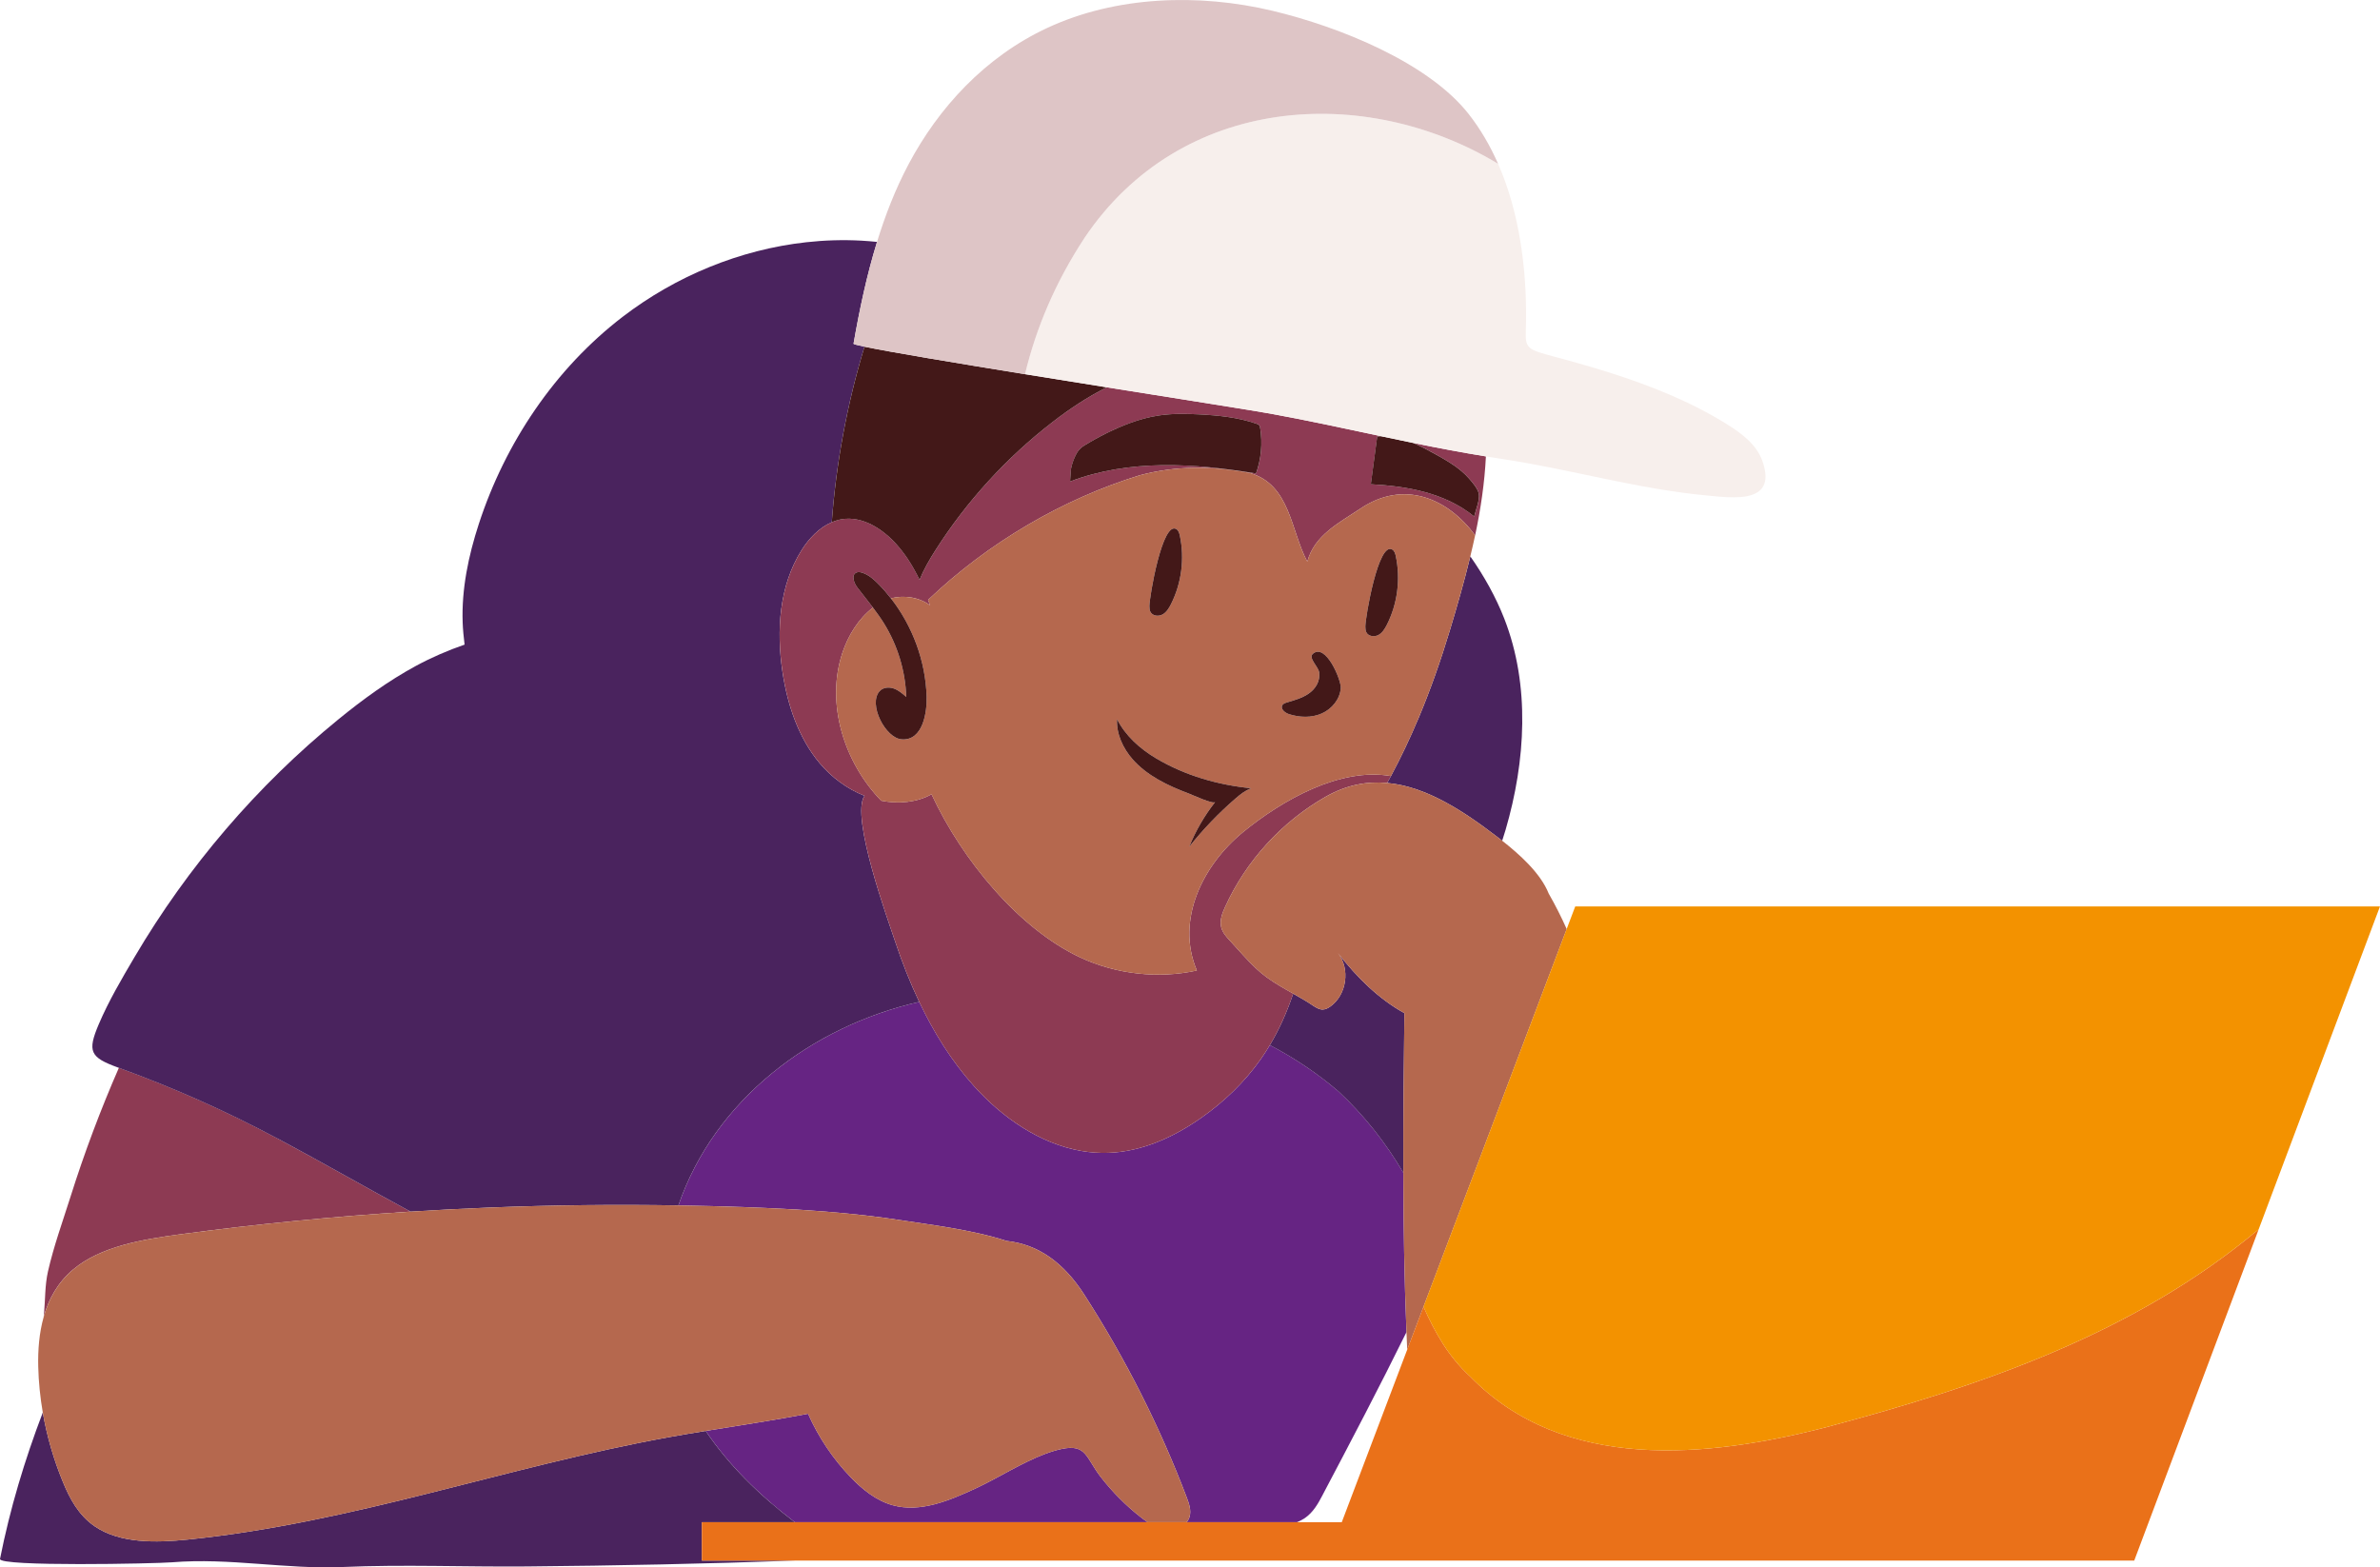 <svg width="123" height="81" viewBox="0 0 123 81" fill="none" xmlns="http://www.w3.org/2000/svg">
<g clip-path="url(#clip0_1810_2076)">
<path d="M73.308 37.12C72.875 38.149 72.403 39.144 71.886 40.109C71.822 40.228 71.753 40.345 71.688 40.463C73.705 40.645 75.62 41.907 77.351 43.229C77.44 43.298 77.536 43.372 77.634 43.448C77.694 43.26 77.755 43.072 77.811 42.882C78.848 39.326 79.09 35.42 77.742 31.971C77.304 30.85 76.7 29.771 75.988 28.755C75.677 30.044 75.308 31.322 74.927 32.587C74.451 34.164 73.917 35.675 73.309 37.121L73.308 37.12Z" fill="#4A235E"/>
<path d="M68.361 77.246C69.832 74.457 71.299 71.663 72.688 68.843C72.577 66.101 72.532 63.355 72.526 60.609C71.628 59.072 70.513 57.65 69.172 56.401C68.061 55.452 66.872 54.663 65.626 54.013C65.478 54.26 65.323 54.503 65.156 54.74C64.317 55.93 63.249 56.952 62.057 57.787C60.643 58.778 58.999 59.521 57.273 59.58C56.806 59.596 56.345 59.561 55.892 59.483C53.751 59.113 51.795 57.761 50.324 56.116C49.164 54.819 48.25 53.341 47.507 51.777C41.95 53.043 36.932 56.834 35.062 62.297C36.211 62.316 37.36 62.344 38.508 62.386C41.251 62.486 44.005 62.656 46.72 63.085C47.875 63.268 50.249 63.547 52.015 64.13C53.696 64.312 54.994 65.289 56.033 66.902C58.159 70.2 59.938 73.721 61.331 77.389C61.451 77.706 61.571 78.05 61.481 78.377C61.451 78.487 61.397 78.582 61.328 78.668H67.029C67.17 78.612 67.304 78.543 67.428 78.46C67.876 78.156 68.127 77.692 68.362 77.247L68.361 77.246Z" fill="#662483"/>
<path d="M56.9 76.349C56.114 75.337 56.157 74.606 54.856 74.885C53.726 75.128 52.513 75.833 51.389 76.434C51.048 76.616 50.715 76.788 50.395 76.935C49.05 77.554 47.561 78.186 46.134 77.79C45.284 77.555 44.57 76.976 43.959 76.34C43.043 75.388 42.297 74.272 41.761 73.064C40.013 73.396 38.239 73.662 36.473 73.95C37.659 75.715 39.253 77.28 41.079 78.667H59.309C59.187 78.586 59.068 78.498 58.954 78.409C58.189 77.81 57.498 77.116 56.901 76.348L56.9 76.349Z" fill="#662483"/>
<path d="M72.525 60.609C72.519 57.859 72.547 55.108 72.58 52.359C71.241 51.62 70.117 50.498 69.152 49.263C69.786 50.075 69.601 51.4 68.767 52.006C68.644 52.096 68.503 52.173 68.351 52.173C68.188 52.173 68.041 52.085 67.903 52.001C67.56 51.765 67.196 51.558 66.832 51.352C66.522 52.278 66.128 53.173 65.625 54.014C66.871 54.664 68.06 55.453 69.171 56.402C70.512 57.651 71.627 59.074 72.525 60.61V60.609Z" fill="#4A235E"/>
<path d="M36.273 78.668H41.077C39.252 77.281 37.658 75.716 36.471 73.951C35.826 74.056 35.182 74.162 34.542 74.279C26.171 75.799 18.241 78.703 9.702 79.566C8.056 79.733 6.199 79.773 4.894 78.88C4.053 78.304 3.601 77.439 3.253 76.593C2.769 75.421 2.422 74.215 2.211 72.998C1.273 75.455 0.515 77.976 0.001 80.566C-0.08 80.974 8.032 80.811 8.895 80.74C11.864 80.497 14.787 81.11 17.699 80.984C20.863 80.846 24.054 80.983 27.222 80.955C31.838 80.915 36.457 80.818 41.072 80.653H36.273V78.669V78.668Z" fill="#4A235E"/>
<path d="M3.789 65.6C5.207 64.411 7.354 64.051 9.38 63.78C13.298 63.256 17.249 62.868 21.219 62.617C18.923 61.38 16.662 60.075 14.361 58.848C11.645 57.399 9.02 56.235 6.144 55.184C5.195 57.354 4.362 59.574 3.65 61.828C3.244 63.115 2.78 64.387 2.48 65.705C2.317 66.422 2.342 67.164 2.274 67.892C2.269 67.948 2.262 68.004 2.254 68.06C2.516 67.131 2.987 66.271 3.788 65.6L3.789 65.6Z" fill="#8D3A53"/>
<path d="M14.361 58.848C16.663 60.076 18.924 61.38 21.22 62.617C22.585 62.531 23.952 62.46 25.321 62.406C28.56 62.279 31.809 62.243 35.06 62.297C36.93 56.833 41.948 53.043 47.505 51.777C47.02 50.756 46.607 49.7 46.252 48.628C45.912 47.603 43.935 42.18 44.679 41.127C43.789 40.777 42.98 40.18 42.362 39.444C41.256 38.125 40.695 36.423 40.438 34.72C40.116 32.579 40.27 30.27 41.423 28.438C41.806 27.828 42.337 27.267 42.987 26.99C43.213 23.916 43.781 20.867 44.676 17.918C44.309 17.841 44.107 17.787 44.112 17.763C44.42 15.996 44.793 14.227 45.325 12.502C45.057 12.475 44.788 12.452 44.519 12.437C43.567 12.385 42.613 12.414 41.668 12.519C38.241 12.898 34.922 14.269 32.179 16.373C28.68 19.056 26.114 22.883 24.746 27.076C24.21 28.721 23.849 30.443 23.911 32.172C23.924 32.535 23.961 32.921 24.01 33.314C23.148 33.612 22.307 33.975 21.5 34.411C20.067 35.187 18.744 36.152 17.482 37.182C13.283 40.606 9.707 44.789 6.956 49.457C6.297 50.575 5.617 51.729 5.107 52.926C4.502 54.346 4.658 54.644 6.088 55.166C6.107 55.173 6.125 55.18 6.144 55.187C9.02 56.238 11.645 57.402 14.361 58.851L14.361 58.848Z" fill="#4A235E"/>
<path d="M4.896 78.88C6.201 79.773 8.059 79.732 9.704 79.566C18.243 78.703 26.173 75.8 34.544 74.279C35.184 74.162 35.828 74.055 36.472 73.95C38.239 73.662 40.012 73.397 41.761 73.064C42.297 74.272 43.042 75.388 43.959 76.341C44.571 76.976 45.284 77.555 46.133 77.791C47.561 78.187 49.05 77.555 50.395 76.936C50.715 76.789 51.048 76.617 51.389 76.434C52.513 75.834 53.726 75.129 54.856 74.886C56.157 74.607 56.113 75.338 56.9 76.35C57.497 77.117 58.188 77.81 58.953 78.41C59.067 78.499 59.186 78.587 59.308 78.668H61.327C61.395 78.583 61.45 78.487 61.48 78.378C61.57 78.051 61.451 77.707 61.33 77.389C59.937 73.722 58.158 70.2 56.032 66.903C54.993 65.29 53.694 64.313 52.014 64.131C50.248 63.548 47.874 63.269 46.72 63.086C44.005 62.657 41.25 62.487 38.507 62.387C37.359 62.345 36.21 62.316 35.062 62.298C31.811 62.244 28.562 62.28 25.323 62.407C23.954 62.461 22.587 62.532 21.221 62.618C17.251 62.87 13.3 63.257 9.383 63.781C7.356 64.052 5.209 64.413 3.791 65.602C2.99 66.273 2.519 67.133 2.257 68.062C2.023 68.892 1.955 69.778 1.976 70.634C1.995 71.424 2.076 72.213 2.211 72.999C2.422 74.216 2.77 75.421 3.253 76.593C3.602 77.439 4.053 78.305 4.895 78.88L4.896 78.88Z" fill="#B5684E"/>
<path d="M74.254 23.511C74.85 23.843 75.458 24.203 75.915 24.72C76.092 24.919 76.373 25.242 76.428 25.509C76.494 25.834 76.261 26.371 76.19 26.694C75.456 26.092 74.573 25.689 73.659 25.436C72.744 25.184 71.795 25.078 70.847 25.025C70.957 24.206 71.066 23.387 71.176 22.568C71.241 22.564 71.308 22.554 71.375 22.544C69.461 22.137 67.548 21.72 65.631 21.373C64.776 21.218 61.2 20.655 57.202 20.017C56.208 20.512 55.277 21.132 54.398 21.81C52.025 23.643 49.972 25.889 48.358 28.416C48.043 28.91 47.743 29.427 47.523 29.968C47.214 29.32 46.841 28.702 46.334 28.135C45.613 27.329 44.578 26.662 43.51 26.832C43.328 26.861 43.156 26.919 42.989 26.989C42.339 27.267 41.809 27.827 41.425 28.437C40.272 30.27 40.118 32.578 40.441 34.72C40.698 36.423 41.258 38.125 42.365 39.444C42.982 40.179 43.791 40.776 44.682 41.127C43.937 42.179 45.914 47.603 46.254 48.628C46.609 49.699 47.022 50.756 47.507 51.777C48.249 53.341 49.163 54.818 50.324 56.116C51.795 57.76 53.751 59.112 55.892 59.482C56.345 59.561 56.806 59.595 57.273 59.579C58.999 59.52 60.642 58.777 62.057 57.786C63.249 56.952 64.317 55.929 65.155 54.739C65.323 54.502 65.478 54.259 65.626 54.012C66.128 53.171 66.523 52.276 66.833 51.35C66.359 51.082 65.884 50.816 65.448 50.497C65.26 50.359 65.081 50.207 64.909 50.046C64.44 49.608 64.019 49.103 63.582 48.635C63.389 48.428 63.19 48.21 63.117 47.936C63.021 47.579 63.162 47.204 63.316 46.867C64.398 44.486 66.248 42.461 68.522 41.169C69.597 40.559 70.656 40.369 71.688 40.462C71.754 40.344 71.823 40.228 71.887 40.108C69.268 39.646 66.282 41.333 64.219 43.022C62.191 44.693 60.738 47.515 61.854 50.156C60.866 50.373 59.834 50.424 58.816 50.312C57.772 50.198 56.744 49.914 55.799 49.468C52.665 47.987 49.737 44.478 48.142 41.047C47.766 41.261 47.334 41.386 46.902 41.438C46.447 41.493 45.991 41.468 45.545 41.381C43.647 39.435 42.654 36.386 43.538 33.731C43.832 32.851 44.36 31.976 45.116 31.401C44.852 31.051 44.576 30.71 44.309 30.362C44.128 30.125 43.987 29.714 44.258 29.59C44.352 29.548 44.461 29.566 44.558 29.596C44.891 29.701 45.162 29.942 45.407 30.192C45.634 30.422 45.845 30.666 46.043 30.921C46.73 30.749 47.492 30.857 48.071 31.285C48.036 31.19 47.999 31.096 47.964 31.002C51.071 28.041 54.917 25.794 58.894 24.564C60.752 24.068 62.609 24.068 64.591 24.44C66.696 25.059 66.696 27.413 67.563 29.023C67.934 27.661 69.173 27.041 70.287 26.298C72.562 24.754 74.837 25.769 76.237 27.664C76.523 26.315 76.725 24.955 76.793 23.587C75.543 23.384 74.295 23.149 73.051 22.894C73.463 23.077 73.861 23.291 74.255 23.51L74.254 23.511ZM64.914 24.47C63.313 24.208 61.694 24.017 60.072 24.041C58.449 24.065 56.819 24.306 55.303 24.885C55.307 24.883 55.334 24.318 55.345 24.261C55.386 24.04 55.454 23.825 55.547 23.62C55.666 23.355 55.791 23.177 56.038 23.025C56.785 22.566 57.592 22.159 58.416 21.858C58.901 21.68 59.401 21.544 59.912 21.468C60.596 21.368 61.291 21.38 61.981 21.416C62.983 21.467 63.994 21.57 64.942 21.901C64.992 21.918 65.044 21.938 65.077 21.978C65.111 22.018 65.121 22.073 65.13 22.125C65.255 22.908 65.18 23.723 64.914 24.47V24.47Z" fill="#8D3A53"/>
<path d="M70.287 26.299C69.172 27.042 67.934 27.662 67.562 29.024C66.695 27.414 66.695 25.06 64.59 24.441C62.608 24.069 60.751 24.069 58.893 24.565C54.916 25.794 51.069 28.041 47.963 31.003C47.999 31.097 48.035 31.191 48.07 31.286C47.491 30.858 46.729 30.749 46.042 30.921C47.167 32.364 47.831 34.165 47.889 35.995C47.914 36.788 47.706 38.296 46.596 38.21C45.753 38.145 44.857 36.39 45.458 35.721C45.633 35.525 45.939 35.497 46.188 35.582C46.436 35.667 46.639 35.845 46.836 36.019C46.793 34.676 46.39 33.347 45.679 32.207C45.506 31.929 45.314 31.663 45.115 31.401C44.359 31.977 43.831 32.852 43.538 33.732C42.653 36.387 43.646 39.436 45.544 41.382C45.989 41.469 46.445 41.494 46.901 41.439C47.334 41.387 47.765 41.261 48.141 41.048C49.736 44.478 52.664 47.988 55.798 49.469C56.743 49.915 57.771 50.199 58.815 50.313C59.832 50.425 60.865 50.374 61.853 50.157C60.738 47.515 62.19 44.694 64.219 43.023C66.282 41.334 69.268 39.646 71.886 40.109C72.402 39.144 72.874 38.149 73.307 37.12C73.916 35.674 74.449 34.164 74.925 32.587C75.306 31.322 75.675 30.044 75.986 28.754C76.074 28.392 76.159 28.029 76.236 27.665C74.835 25.769 72.56 24.755 70.286 26.298L70.287 26.299ZM60.806 27.352C60.91 27.421 60.948 27.553 60.974 27.675C61.229 28.866 61.064 30.142 60.514 31.229C60.409 31.437 60.279 31.649 60.073 31.76C59.867 31.87 59.566 31.833 59.457 31.627C59.408 31.535 59.404 31.428 59.402 31.326C59.396 30.889 60.071 26.863 60.806 27.352V27.352ZM63.853 41.266C62.979 42.02 62.178 42.856 61.461 43.76C61.794 42.931 62.247 42.151 62.8 41.45C62.699 41.578 61.608 41.072 61.433 41.007C60.38 40.611 59.291 40.097 58.538 39.243C58.035 38.672 57.688 37.928 57.73 37.167C58.164 38.025 58.911 38.693 59.737 39.185C61.24 40.08 62.932 40.565 64.663 40.739C64.357 40.845 64.099 41.055 63.853 41.267V41.266ZM68.306 36.872C67.778 37.104 67.163 37.083 66.614 36.905C66.4 36.836 66.151 36.625 66.274 36.438C66.323 36.363 66.415 36.332 66.5 36.305C66.883 36.189 67.278 36.083 67.612 35.859C67.987 35.607 68.234 35.206 68.174 34.747C68.136 34.458 67.609 34.009 67.838 33.799C68.505 33.188 69.317 35.143 69.291 35.554C69.254 36.13 68.834 36.64 68.306 36.873V36.872ZM71.675 32.286C71.569 32.494 71.44 32.707 71.234 32.817C71.028 32.927 70.727 32.89 70.617 32.684C70.569 32.593 70.564 32.485 70.563 32.383C70.557 31.945 71.231 27.919 71.966 28.409C72.07 28.478 72.109 28.61 72.134 28.732C72.39 29.923 72.225 31.199 71.675 32.286Z" fill="#B5684E"/>
<path d="M46.332 28.135C46.839 28.702 47.212 29.321 47.522 29.968C47.742 29.427 48.041 28.91 48.357 28.416C49.97 25.889 52.024 23.643 54.397 21.811C55.275 21.132 56.207 20.512 57.201 20.017C55.81 19.795 54.369 19.564 52.973 19.339C49.314 18.746 45.969 18.189 44.677 17.918C43.782 20.867 43.215 23.916 42.988 26.99C43.155 26.919 43.327 26.862 43.509 26.833C44.577 26.663 45.611 27.329 46.333 28.135H46.332Z" fill="#431818"/>
<path d="M46.836 36.018C46.639 35.845 46.435 35.667 46.187 35.582C45.939 35.496 45.633 35.525 45.458 35.72C44.857 36.39 45.753 38.144 46.596 38.209C47.706 38.295 47.914 36.787 47.889 35.995C47.831 34.165 47.167 32.364 46.042 30.921C45.844 30.666 45.633 30.422 45.406 30.192C45.162 29.943 44.891 29.701 44.557 29.596C44.46 29.566 44.35 29.548 44.257 29.59C43.986 29.715 44.127 30.126 44.308 30.363C44.575 30.71 44.851 31.052 45.115 31.401C45.313 31.663 45.505 31.928 45.679 32.207C46.389 33.347 46.792 34.676 46.836 36.018Z" fill="#431818"/>
<path d="M67.839 33.8C67.61 34.009 68.136 34.458 68.175 34.748C68.235 35.207 67.988 35.608 67.612 35.86C67.28 36.083 66.885 36.19 66.501 36.306C66.415 36.332 66.323 36.364 66.275 36.438C66.152 36.626 66.401 36.837 66.614 36.906C67.163 37.083 67.778 37.105 68.307 36.873C68.835 36.641 69.255 36.13 69.292 35.554C69.318 35.143 68.505 33.188 67.839 33.799V33.8Z" fill="#431818"/>
<path d="M60.073 31.76C60.279 31.649 60.409 31.438 60.514 31.229C61.064 30.142 61.229 28.866 60.974 27.675C60.947 27.554 60.909 27.421 60.806 27.352C60.072 26.862 59.396 30.888 59.402 31.325C59.404 31.428 59.408 31.535 59.457 31.626C59.566 31.833 59.867 31.869 60.073 31.759V31.76Z" fill="#431818"/>
<path d="M71.966 28.409C71.232 27.92 70.557 31.946 70.562 32.383C70.564 32.486 70.569 32.594 70.617 32.684C70.727 32.891 71.028 32.927 71.234 32.818C71.44 32.708 71.569 32.495 71.675 32.287C72.225 31.201 72.389 29.924 72.134 28.733C72.108 28.611 72.069 28.479 71.966 28.409Z" fill="#431818"/>
<path d="M57.73 37.168C57.688 37.928 58.035 38.672 58.538 39.244C59.291 40.098 60.379 40.612 61.433 41.007C61.608 41.073 62.699 41.579 62.8 41.45C62.247 42.151 61.794 42.932 61.46 43.761C62.177 42.857 62.979 42.02 63.852 41.267C64.098 41.055 64.357 40.845 64.663 40.739C62.932 40.565 61.24 40.08 59.736 39.185C58.91 38.693 58.164 38.025 57.73 37.167V37.168Z" fill="#431818"/>
<path d="M65.075 21.978C65.041 21.937 64.989 21.918 64.94 21.9C63.992 21.57 62.982 21.467 61.98 21.415C61.289 21.38 60.594 21.368 59.91 21.468C59.399 21.543 58.899 21.68 58.414 21.857C57.59 22.159 56.784 22.566 56.036 23.025C55.79 23.176 55.664 23.355 55.545 23.619C55.452 23.824 55.384 24.039 55.343 24.26C55.332 24.318 55.306 24.883 55.301 24.884C56.817 24.306 58.447 24.065 60.07 24.041C61.692 24.018 63.311 24.208 64.912 24.469C65.179 23.722 65.254 22.907 65.128 22.124C65.12 22.072 65.109 22.017 65.075 21.977V21.978Z" fill="#431818"/>
<path d="M70.844 25.025C71.792 25.077 72.742 25.184 73.656 25.436C74.571 25.689 75.453 26.092 76.187 26.694C76.258 26.371 76.491 25.834 76.425 25.509C76.37 25.243 76.089 24.919 75.912 24.72C75.455 24.203 74.847 23.843 74.251 23.511C73.857 23.292 73.458 23.078 73.046 22.895C72.488 22.78 71.93 22.663 71.371 22.544C71.305 22.554 71.238 22.564 71.173 22.568C71.063 23.387 70.954 24.206 70.844 25.025H70.844Z" fill="#431818"/>
<path d="M71.688 40.464C70.656 40.371 69.597 40.56 68.522 41.17C66.248 42.462 64.398 44.487 63.316 46.868C63.162 47.205 63.022 47.58 63.117 47.938C63.19 48.211 63.39 48.43 63.582 48.636C64.019 49.105 64.441 49.609 64.909 50.047C65.081 50.208 65.26 50.361 65.448 50.498C65.884 50.817 66.359 51.084 66.833 51.352C67.198 51.558 67.561 51.766 67.904 52.001C68.042 52.085 68.19 52.172 68.352 52.172C68.504 52.172 68.645 52.095 68.768 52.006C69.602 51.4 69.787 50.074 69.153 49.262C70.117 50.497 71.242 51.62 72.581 52.358C72.547 55.108 72.519 57.859 72.526 60.609C72.532 63.355 72.577 66.101 72.688 68.844C72.7 69.147 72.711 69.451 72.725 69.754L73.569 67.529L80.968 48.013C80.688 47.388 80.38 46.776 80.038 46.18C79.615 45.113 78.497 44.127 77.632 43.448C77.535 43.371 77.439 43.297 77.349 43.229C75.618 41.907 73.704 40.645 71.686 40.463L71.688 40.464Z" fill="#B5684E"/>
<path d="M75.982 71.142C74.86 70.114 74.162 68.874 73.567 67.528L72.724 69.754L69.344 78.667H36.273V80.652H110.299L116.732 63.529C110.345 68.889 102.483 71.597 94.433 73.744C88.242 75.354 80.812 76.097 75.982 71.142Z" fill="#EA7119"/>
<path d="M80.966 48.013L73.566 67.529C74.161 68.874 74.859 70.114 75.981 71.143C80.81 76.098 88.24 75.354 94.432 73.744C102.482 71.596 110.344 68.889 116.731 63.529L122.998 46.846H81.409L80.966 48.013Z" fill="#F39200"/>
<path d="M56.043 12.3C54.558 14.565 53.558 16.911 52.973 19.337C54.368 19.563 55.809 19.794 57.2 20.016C61.199 20.654 64.775 21.217 65.629 21.372C67.546 21.719 69.458 22.136 71.373 22.543C71.931 22.661 72.49 22.779 73.048 22.893C74.293 23.148 75.54 23.384 76.79 23.587C77.057 23.63 77.324 23.676 77.592 23.715C81.145 24.242 84.597 25.273 88.237 25.609C89.034 25.683 90.216 25.84 90.833 25.437C91.228 25.18 91.391 24.693 91.075 23.809C90.779 22.982 90.028 22.413 89.284 21.946C87.395 20.763 85.313 19.934 83.196 19.261C82.13 18.922 81.052 18.625 79.971 18.336C78.669 17.988 78.855 17.826 78.868 16.554C78.895 13.882 78.528 10.981 77.423 8.464C70.508 4.296 61.013 4.902 56.045 12.301L56.043 12.3Z" fill="#F7EFEC"/>
<path d="M44.677 17.917C45.969 18.188 49.314 18.746 52.973 19.338C53.558 16.912 54.558 14.566 56.044 12.301C61.011 4.902 70.507 4.296 77.422 8.464C77.02 7.55 76.522 6.685 75.908 5.901C73.826 3.241 69.242 1.39 65.771 0.56C61.93 -0.358 57.666 -0.2 54.149 1.431C50.903 2.935 48.493 5.584 46.951 8.496C46.268 9.785 45.748 11.13 45.326 12.501C44.795 14.226 44.421 15.995 44.113 17.762C44.109 17.787 44.311 17.841 44.678 17.917H44.677Z" fill="#DEC5C6"/>
</g>
<defs>
<clipPath id="clip0_1810_2076">
<rect width="123" height="81" fill="white"/>
</clipPath>
</defs>
</svg>
